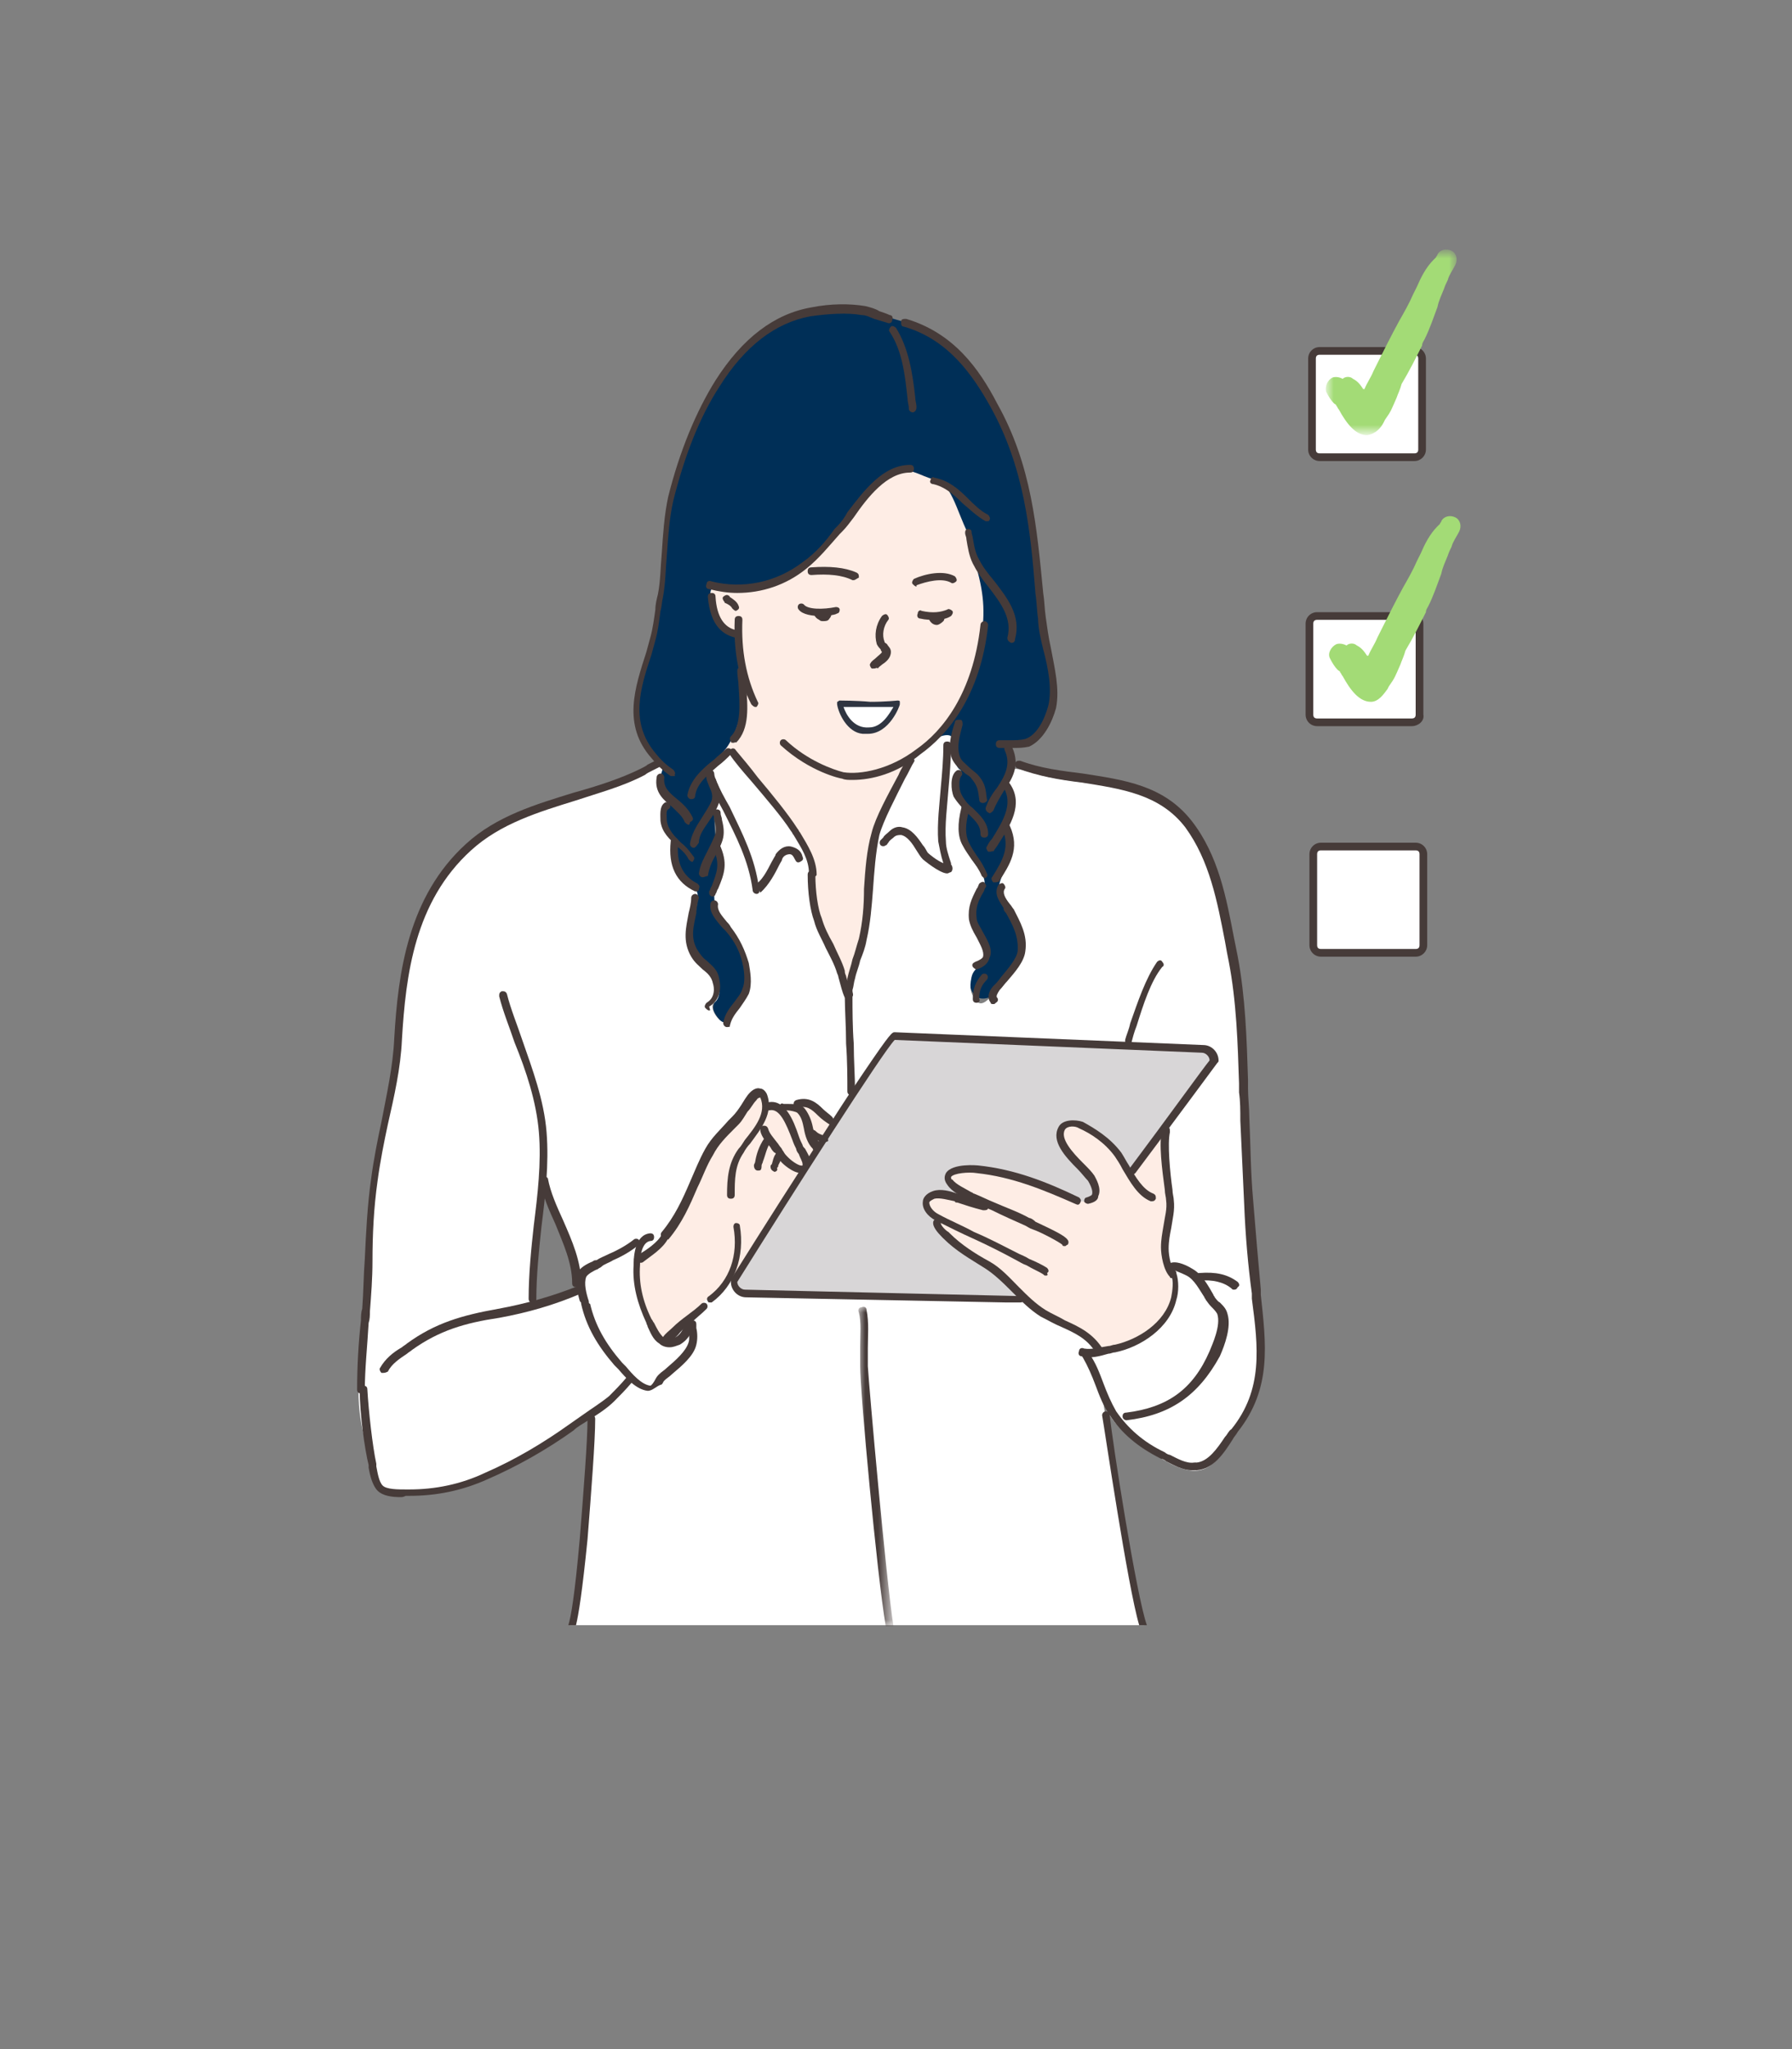 <svg version="1.1" id="Layer_2" xmlns="http://www.w3.org/2000/svg" x="0" y="0" viewBox="0 0 140 160" xml:space="preserve" enable-background="new 0 0 140 160"><rect x="0" y="0" width="140" height="160" fill="#808080" stroke="none"/><style>.st0,.st2,.st4{fill-rule:evenodd;clip-rule:evenodd;fill:#feede5}.st2,.st4{fill:#fff}.st4{fill:#463b39}</style><g id="Group-185" transform="translate(870 1396)"><path id="Fill-1_00000062154004333823839010000001040528248236767626_" class="st0" d="M-815.2-1349.3c0-8.8 6.1-13.5 11-13.5s12.7 4.6 12.7 13.3c0 3.2-2.2 7.6-3.7 13-2.6 9.1-5.5 19.5-8.6 19.5-4.9 0-11.4-23.5-11.4-32.3"/><path id="Fill-3_00000119810203130781791080000000926990922231641261_" class="st0" d="M-820-1298c1-.7 3.3-4.2 4.5-6.8 1.2-2.6 2.2-6.6 4.9-6.6s8.2-.2 6.6 2.5c-1.6 2.7-6.6 11.7-7.8 12.6-1.3 1-3.5 4-5.1 5-1.6 1-3-.9-3.4-2.7-.6-1.7-.7-3.3.3-4"/><path id="Fill-5_00000115501561258411261670000003119398944782538665_" class="st0" d="M-777.8-1297.1c.1 2-.1 5-2.5 5.9-2.5.9-2.5 1.6-4.4.4-1.9-1.1-2.2-1.6-7.1-5.3-4.8-3.6-7.9-3.9-6.4-6.6 1.6-2.6 5.7-3.6 8.1-2.8 2.4.8.5-1 1.9-2.6s4.4-.8 5.4.5 1.5 1.3 3 .2 2.2-1.8 2.1.9c-.1 2.8-.3 7.5-.1 9.4"/><path id="Fill-7_00000041257852502197977020000016783474367187291275_" d="M-813.4-1315.9c-1.1-1.3-1-1.3-.6-2.3 1-2-2.4-2.4-2-4.9.2-1.3.7-2.6.4-3.3-.2-.4-1-.8-1.5-1.8-.3-.7-.1-1.3-.3-2.2-.2-.7-.5-.7-.7-1.6-.2-.8.7-1.4.2-1.8-.3-.3-1.2-1.2-.5-2.5.2-.4-1.4-1.6-1.7-2.8-.3-1.1-.3-1.6-.2-2.8.1-1 .8-2.7 1.3-4.7.2-.7.3-1.7.5-3.1.3-1.7.2-4 .5-6 .2-1.8 1-3.8 1.6-5.4.6-1.7.8-2.4 1.9-4.4 1.6-2.7 3.3-4.3 5.2-5.4 1.2-.7 3.4-1.2 5.4-1.1 1.2 0 2.2.3 3.2.7.6.3 1.5.4 3 1 .9.4 3.2 2.5 4.2 4 .9 1.5 1.7 2.8 2.4 4.4 1.7 4.2 2 7.7 2.3 11.6.1 1 .2 2.3.3 3.2.3 1.9.7 3.2.7 4.8 0 1.6-.7 3.3-1.4 3.8-1 .7-1.1.5-1.9.5-.2 0 0 .5 0 1.1.1 1 .3 2.5.3 3.5 0 3.6.7 6.2 1.1 10.5.4 4.3-.9 3.7-2.4 4.5-1.4.8-2.4.5-2.3-2.7.1-3.3.5-5.6.4-7.4-.1-.7-.5-1.2-.8-2.3-.4-1.5-.7-3.8-.7-5.8 0-1-2-1.3-1.3-2.1.9-1 1.8-2.2 1.9-2.6.6-1.3 1.4-3.8 1.6-5.2.3-2 .1-3.7-.7-6.1-.2-.5-.1-1.3-.4-1.8-.9-1.8-1.3-4-2.7-4.2-.8-.1-2.1-1.2-3.4-.4-1.3.9-2.3 2-3.1 3.2-1.3 2-4.3 5-6.5 5.4-3.4.7-4.5-.5-4.4 1 .1 1.4.4 1.9.7 2.2.6.6 1.3 0 1.5 1.5.1 1.5.2 3.2.2 4.8 0 1.1-.7 2.9-1.4 3.6-1.9 1.8-.8.8-.7 4.9.1 4.1 1 7.6 2.3 10.6.8 1.8.2 3.2-.8 4.2-.5.8-.3 2.2-.7 1.7" fill-rule="evenodd" clip-rule="evenodd" fill="#002f57"/><path id="Fill-9_00000110437906446733373160000009185416060656809102_" class="st2" d="M-827.3-1303s1.2 2.8 1.8 4.7c.5 1.8.6 2.9.5 3-.1.2-3.4 1.2-3.4 1.1 0-.3.3-6.5.8-8.6 0 0 .1-.2.3-.2m31.3-35.6c-.4 0-.9.2-1.4.7-1.5 1.2-1.5 1.5-2.1 2.4-1.4 2.1-2.2 4.5-2.5 6.8-.1 1.3-.3 3.7-.5 5.4-.2 1.3-.5 1.9-.7 2.8-.2.9-.6 2-.9 1.1-.4-1.4-1.6-3.7-1.9-4.6-.4-1-.3-2.4-.5-4.1-.2-1.5-2.1-4-3-5.2-1.1-1.5-2.5-2.6-2.9-3.4-.6-1.2-1.3-.1-2.2.8-.3.3.6 1.5.6 1.9 0 .5-.3.9-.1 1.4.2.4.2.4.2.8.1 1-.2 1.2-.1 1.7s.2.8.2 1.3c.1 1-.4 2-.4 2.8 0 1.4 1 2 1.8 3.3.7 1 1.1 2.7.7 3.9-.3.8-1.3 1.8-1.4 2.3-.2 1.1-1.7-.8-1.1-1.2.4-.3.5-.9.3-1.6-.2-.6-.7-.9-1.2-1.4-.3-.3-.6-.8-.8-1.2-.4-1.1.3-3.6.4-4.1.1-.5-.6-1-1-1.3-.8-.6-1-1.6-.9-2.5.1-.6 0-.7-.4-1.2-.3-.5-.6-1-.4-1.4.4-.8.5-1.1.3-1.2-.4-.3-.7-.9-.6-1.4.1-.5.3-.9.3-1.2 0-.3-.9.3-2.6.9-2 .7-4 1.2-6.8 2.3-2.4.9-3.5 1.2-4.7 2.1-1.4 1.2-3.6 3.6-4.7 6-2.2 4.8-1.6 10.4-2.5 14.4-.4 1.7-1.1 4.1-1.4 6.7-.4 3.5-.4 8.3-.8 12.1-.8 6.7.2 7.2.9 11.2.2 1.4 2.3 1.2 3.9 1.1 3-.2 5.9-1.7 7.8-2.7 1.3-.7 4.7-2.7 6.7-4.5.9-.8 1.4-1.9 1.9-1.5.9.7 1.4.7 1.5.4.2-.9 1.5-1.6 2.5-2.8.8-1 .6-1.9.2-2.4-.3-.3-1.5 1.7-2.1 1.5-.5-.2-1.7-3.2-1.8-4.2-.2-2 0-2.2.7-2.6.6-.3 1.2-1.2 1.6-1.7 1.1-1.5 2.1-4.1 3.3-6.6.4-.9 1.7-1.6 2.1-2.3.4-.8 1-1.5 1.4-1.8.6-.5.6.6.7.7.1.4.8.6 1.3.5.6-.1.9.3 1.3-.2.9-.8 2.9 1.6 3.6 1.8 1.5.3 14.6-5.4 17.8-4.7 2.3.5 7.9 3.1 7.3 6.7-.3 1.7.5 3.4.4 4.3-.2 2.3-.6 2.4-.3 3.8.1.6.6 1.3.6 2.3.1 4.2-5.8 5.2-6.5 5.3-.7 0 0 .7.5 1.9.4 1 .6 2.5 2 3.8.8.8 1.3 1.1 2.4 1.8 4.4 3.1 5 .5 6.5-1.4 1-1.4 1.9-3.9 1.9-5.8 0-1.8-.3-3.8-.5-6.4-.2-2.6-.4-5.7-.5-8.2-.3-5.7-.2-10.3-.9-15.1-.3-2.1-1.1-5.3-1.4-6.7-.4-2.1-2.2-5-3-5.9-1.8-1.9-3.8-2.2-6.7-2.7-1.4-.2-3.3-.4-4.5-.8-2-.6-2.1-.4-2.1 0 0 .3-.3.7-.2.9.2.4.5.7.5 1.2 0 1.1-.6 1.7-.4 2.1.1.4.2.7.3 1.1 0 .7-.2 1.3-.4 1.8-.4 1.3-1.1 2.1 0 3.6.4.5 1.1 1.9 1.1 3 0 1.4-1.4 2.6-1.8 3.1-.6.8-1.3 1.7-1.8.7-.2-.3-.4-.7-.2-1.6.2-.9 1.1-.9 1.1-1.5 0-1-.8-1.9-1-2.5-.2-.6.2-1.9.4-2.2.4-.7.7-1 .4-1.7-.2-.5-.9-1.2-1.3-2-.2-.5-.4-1.2-.3-1.9.2-.8.3-1.1.1-1.3-.3-.3-.8-1.1-.7-1.7.2-1 .7-1.2.4-1.4-.3-.2-.5-.8-.4-1.5 0-.9-.2-1.2-.6-1.2"/><path id="Fill-11_00000167358293722333358040000004760790381136652688_" class="st2" d="M-825.5-1269.1h44.9c-.4-2-1.5-6.4-2-9.1-.7-3.4-.4-4.6-1-7.1-.6-2.9-.2-4.9-.9-5.7-1.2-1.5-2.4-1.8-4-2.5-.6-.3-1.2-.9-2.3-1.5-2.6-1.5-16.9-2.8-21.2-1.9-.5.1-1.6 1.4-1.8 1.5-1.9 1.6-7.3 6.4-9.6 9.2-.7.8-.9 5-.8 7.2.2 2.9-.9 8-1.3 9.9"/><path id="Fill-13_00000078760783112572227730000003449811028507542680_" class="st2" d="M-806.1-1306.4c-.2.2-.8-.8-.6-1.1.1-.1.9.3.9.4.2.3-.2.6-.3.7"/><path id="Fill-15_00000030481025485184175930000004761916091862560915_" d="M-792.1-1296.8c-.7-.6-1.2-.7-2.1-1.3-.7-.5-1.9-1.4-2.3-1.9-.2-.3-.1-.4-.3-.7-.3-.4-.8-.7-.9-1-.2-.5.7-1.1 1.3-1 1.8.2 2.5.4 2 .2-.9-.4-1.9-1.2-1.7-1.7.3-.7 2.1-.4 2.5-.4 2.9.1 6.9 2.1 7.5 2.3 1.1.3 1.5 0 1.6-.7 0-.8-1.8-2.5-2.2-3.1-.5-.6-.9-1.6-.5-1.9.9-.9 2.3.3 2.7.5 1.5 1 2.2 2.4 2.4 2.9.1.2.6 0 .6 0 3.3-4.4 6.4-8.6 6.4-8.6 0-.5-.4-.9-.9-.9l-24.1-1c-.5 0-12.5 19.2-12.5 19.2 0 .5.4.9.9.9l20.3.4 1.5-.1s-.8-1-2.2-2.1" fill-rule="evenodd" clip-rule="evenodd" fill="#d8d6d7"/><path id="Fill-17" class="st2" d="M-766.9-1368.6h7.4c.3 0 .6.3.6.6v7.1c0 .3-.3.6-.6.6h-7.4c-.3 0-.6-.3-.6-.6v-7.1c0-.3.2-.6.6-.6"/><path id="Fill-19" class="st2" d="M-767.1-1347.8h7.4c.3 0 .6.3.6.6v7.1c0 .3-.3.6-.6.6h-7.4c-.3 0-.6-.3-.6-.6v-7.1c0-.4.3-.6.6-.6"/><path id="Fill-21" class="st2" d="M-766.8-1329.9h7.4c.3 0 .6.3.6.6v7.1c0 .3-.3.6-.6.6h-7.4c-.3 0-.6-.3-.6-.6v-7.1c0-.3.3-.6.6-.6"/><path id="Fill-23" class="st4" d="M-803.4-1335.1c-.3 0-.6 0-.8-.1-.1 0-2.5-.5-4.8-2.6-.1-.1-.1-.3 0-.4.1-.1.3-.1.4 0 1.7 1.6 3.7 2.3 4.5 2.5 1.3.2 3.6-.2 5.7-1.8 2-1.4 4.4-4.3 5-9.7 0-.2.2-.3.3-.3.2 0 .3.2.3.3-.6 5.6-3.2 8.6-5.3 10.1-1.8 1.5-3.8 2-5.3 2"/><path id="Fill-25" class="st4" d="M-811-1340.8c-.1 0-.2-.1-.3-.2-1-1.9-1.4-4.2-1.3-6.6 0-.2.1-.3.3-.3.2 0 .3.1.3.3-.1 2.4.3 4.5 1.2 6.4.1.1 0 .3-.1.4h-.1"/><path id="Fill-27" class="st4" d="M-812.5-1346.2c-.9-.2-2-.8-2.2-3.2 0-.2.1-.3.3-.3.2 0 .3.1.3.3.1 1.6.7 2.4 1.6 2.6.2 0 .3.2.2.3.1.2 0 .3-.2.3"/><path id="Fill-29" class="st4" d="M-801.7-1343.8h-.2c-.1-.1-.2-.3-.1-.4.1-.2.3-.3.4-.4.2-.2.5-.4.5-.5 0 0-.1-.1-.1-.2-.1-.1-.2-.2-.3-.4-.2-.7-.1-1.5.4-2.2.1-.1.3-.2.4-.1.1.1.2.3.1.4-.4.5-.5 1.2-.3 1.7 0 .1.1.1.2.2.1.2.3.3.3.6 0 .5-.4.8-.7 1-.1.1-.3.2-.3.3-.1-.1-.2 0-.3 0z"/><path id="Fill-31" class="st4" d="M-798.4-1350.2c-.1 0-.2-.1-.3-.2-.1-.1 0-.3.1-.4.9-.4 2.3-.7 3.2-.2.1.1.2.3.1.4-.1.1-.3.2-.4.1-.7-.4-1.9-.1-2.7.2v.1"/><path id="Fill-33" class="st4" d="M-798.7-1363.8c-.1 0-.3-.1-.3-.3 0-.3-.1-.5-.1-.8-.2-1.8-.4-3.7-1.4-5.2-.1-.1 0-.3.1-.4.1-.1.3 0 .4.1 1 1.6 1.3 3.6 1.5 5.4 0 .3.1.5.1.8 0 .3-.2.4-.3.4"/><path id="Fill-35" class="st4" d="M-803.3-1350.7h-.1c-.8-.4-1.9-.5-3.2-.4-.2 0-.3-.1-.3-.3 0-.2.1-.3.3-.3 1.4-.1 2.6 0 3.5.4.2.1.2.2.2.4-.2.1-.3.2-.4.2"/><path id="Fill-37" class="st4" d="M-805.9-1347.9c-.6 0-1.4-.1-1.7-.5-.1-.1-.1-.3 0-.4.1-.1.3-.1.4 0 .3.4 1.5.4 2.5.2.2 0 .3.1.3.2 0 .2-.1.3-.2.3-.1.1-.7.2-1.3.2"/><path id="Fill-39" class="st4" d="M-797-1347.6c-.3 0-.7 0-1.1-.1-.2 0-.3-.2-.2-.4 0-.2.2-.3.3-.2.9.2 1.5.1 2-.1.1-.1.3 0 .4.1.1.1 0 .3-.1.4-.3.2-.7.3-1.3.3"/><path id="Fill-41" class="st4" d="M-806.5-1327.5c-.2 0-.3-.1-.3-.3 0-1.1-.6-2-1.2-3-.1-.1-.1-.2-.2-.3-.7-1.1-2-2.6-3.1-3.9-.7-.8-1.3-1.5-1.7-2.1-.1-.1-.1-.3.1-.4.1-.1.3-.1.4.1.5.6 1.1 1.3 1.7 2.1 1.1 1.3 2.4 2.9 3.1 4 .1.1.1.2.2.3.6 1 1.3 2.1 1.3 3.3 0 .1-.2.2-.3.2"/><path id="Fill-43" class="st4" d="M-803.7-1317.9c-.3 0-.4-.3-.8-1.8 0-.1-.1-.3-.1-.3-.2-.7-.6-1.4-.9-2-.3-.7-.7-1.3-.9-2.1-.3-.8-.5-2.2-.5-3.6 0-.2.1-.3.3-.3.2 0 .3.1.3.3 0 1.3.2 2.7.5 3.4.2.7.5 1.3.9 2 .3.7.7 1.4.9 2.1 0 .1 0 .2.1.4 0 .1.1.3.1.4v-.2c.1-.5.3-1 .4-1.5.2-.5.3-1 .5-1.6.3-1.3.4-2.6.4-3.9.1-1.5.2-3 .6-4.4.3-1.2 1.3-3 2.1-4.5.2-.5.5-.9.7-1.3.1-.1.3-.2.4-.1.1.1.2.3.1.4-.2.3-.4.8-.7 1.3-.7 1.4-1.7 3.3-2 4.4-.3 1.4-.4 2.9-.5 4.3-.1 1.3-.2 2.6-.5 3.9-.1.6-.3 1.1-.5 1.6-.1.5-.3.9-.4 1.4-.1.3-.1.6-.2.9v.1c0 .1.1.3 0 .4-.1.2-.2.3-.3.3z"/><path id="Fill-45" class="st4" d="M-810.8-1326.5c-.1 0-.2 0-.2-.1-.1-.1-.1-.3.1-.4.6-.4 1-1.4 1.3-1.9.1-.2.2-.3.2-.4.3-.4.7-.7 1.2-.6.4.1.8.3.9.8.1.2 0 .3-.2.4-.2.1-.3 0-.4-.2-.1-.2-.2-.4-.4-.4s-.5.1-.6.4c0 .1-.1.2-.2.4-.3.6-.8 1.6-1.5 2.2-.1-.2-.1-.2-.2-.2"/><path id="Fill-47" class="st4" d="M-796-1327.8c-.6 0-1.9-1.1-1.9-1.1-.2-.2-.3-.4-.5-.7-.3-.5-.7-1.1-1.2-1.2-.2 0-.4 0-.6.2-.1.1-.3.2-.4.4-.1.1-.1.2-.2.2-.1.1-.3.1-.4 0-.1-.1-.1-.3 0-.4l.2-.2c.1-.2.3-.3.5-.5.3-.3.7-.4 1-.3.7.1 1.2.8 1.6 1.4.2.2.3.5.4.6.1.1.7.6 1.2.8-.2-.6-.3-1.2-.4-1.7-.1-1.4.1-2.9.2-4.2.1-1.1.2-2.2.2-3.3 0-.2.1-.3.3-.3.2 0 .3.1.3.3 0 1.1-.1 2.3-.2 3.4-.1 1.4-.3 2.8-.2 4.1 0 .5.2 1.1.4 1.7v.1c.1.1.2.4 0 .6-.1 0-.2.1-.3.1"/><path id="Fill-49" class="st4" d="M-841.8-1287.2c-.2 0-.3-.1-.3-.3 0-1.8.1-3.6.3-5.4 0-.3 0-.6.1-.9.1-1.3.1-2.6.2-3.9.1-2.1.2-4.2.5-6.3.2-1.5.5-3 .8-4.4.4-2.1.9-4.3 1-6.5.3-5.2 1.1-11.1 5.6-15.2 2.4-2.2 5.5-3.1 8.4-4 1.8-.5 3.7-1.1 5.3-1.9.2-.1.4-.2.5-.3l.6-.3c.1-.1.3 0 .4.1.1.1 0 .3-.1.4l-.6.3c-.2.1-.4.2-.5.3-1.7.9-3.6 1.4-5.4 2-2.9.9-5.9 1.8-8.2 3.9-4.4 4-5.1 9.7-5.4 14.8-.1 2.2-.6 4.4-1.1 6.6-.3 1.4-.6 2.9-.8 4.4-.3 2.1-.4 4.2-.4 6.3 0 1.3-.1 2.6-.2 3.9 0 .3 0 .6-.1.9-.1 1.8-.3 3.6-.3 5.3 0 .1-.1.2-.3.2"/><path id="Fill-51" class="st4" d="M-828.4-1294.3c-.2 0-.3-.1-.3-.3 0-1.9.2-3.9.4-5.7.3-2.4.6-4.9.4-7.3-.2-2.4-1-4.8-1.9-7-.4-1.2-.9-2.4-1.2-3.6 0-.2 0-.3.2-.4.2 0 .3 0 .4.2.3 1.2.8 2.4 1.2 3.6.8 2.3 1.7 4.7 1.9 7.2.2 2.5-.1 5-.4 7.4-.2 1.9-.4 3.8-.4 5.7 0 .1-.2.2-.3.2"/><path id="Fill-53" class="st4" d="M-776.5-1281.2c-.2 0-.3-.1-.3-.3 0-.2.1-.3.3-.3.9-.1 1.6-1.1 2.2-2 .2-.2.3-.5.5-.6 2.5-3.1 2.1-6.4 1.6-10.2v-.4c-.3-2.2-.5-4.5-.6-7-.1-2.2-.2-4.4-.3-6.5 0-.8 0-1.5-.1-2.2v-.7c-.1-3.1-.2-6.4-.8-9.5-.1-.5-.2-1-.3-1.6-.6-3.1-1.2-6.3-3.1-8.9-2-2.6-5-3-8.1-3.5-1.7-.2-3.4-.5-5-1.1-.2-.1-.2-.2-.2-.4.1-.2.2-.2.4-.2 1.6.6 3.3.8 4.9 1 3.2.5 6.3.9 8.5 3.7 2.1 2.7 2.7 6 3.3 9.1l.3 1.5c.6 3.2.7 6.4.8 9.6v.7c0 .7.1 1.5.1 2.2.1 2.1.1 4.3.3 6.5.2 2.5.4 4.8.6 7v.4c.4 3.8.9 7.3-1.8 10.7-.1.2-.3.4-.4.6-.7 1.1-1.5 2.3-2.8 2.4"/><path id="Fill-55" class="st4" d="M-776.9-1281.2c-.7 0-1.4-.4-2-.7-.1-.1-.3-.2-.4-.2-1.8-.9-3.1-2-4-3.4-.5-.7-.8-1.5-1.1-2.3-.3-.8-.6-1.5-1-2.2-.1-.1-.1-.3.1-.4.1-.1.3-.1.4.1.5.7.8 1.5 1.1 2.3.3.8.6 1.5 1 2.2.9 1.3 2.1 2.4 3.8 3.2.1.1.3.2.4.2.6.3 1.3.7 1.9.6.2 0 .3.1.3.3 0 .2-.1.3-.3.3h-.2"/><path id="Fill-57" class="st4" d="M-782-1285.1c-.1 0-.3-.1-.3-.3 0-.2.1-.3.3-.3 3.2-.4 5.2-1.8 6.5-4.8.2-.5.9-2 .6-2.9-.1-.2-.3-.4-.5-.6-.2-.2-.3-.4-.4-.5 0-.1-.1-.1-.1-.2-.4-.6-.8-1.4-1.4-1.7-.4-.2-.7-.3-.9-.4.1.1.1.1.1.2.2.6.2 1.5 0 2.1-.5 2.2-2.8 3.7-4.8 4.1-.2 0-.3.1-.5.1-.7.2-1.4.4-2.1.2-.2 0-.3-.2-.2-.4 0-.2.2-.3.4-.2.6.1 1.2-.1 1.9-.2.2 0 .3-.1.5-.1 1.8-.4 3.9-1.7 4.4-3.7.1-.5.2-1.3 0-1.7l-.1-.1c-.1-.2-.3-.4-.2-.6 0-.2.1-.3.3-.3.3-.1.9 0 1.7.5.7.4 1.2 1.3 1.6 2 0 .1.1.1.1.2.1.1.2.3.4.4.3.3.5.5.6.9.3 1-.2 2.4-.6 3.3-1.7 3.1-3.9 4.6-7.3 5"/><path id="Fill-59" class="st4" d="M-773.6-1295.3c-.1 0-.1 0-.2-.1-.6-.5-1.5-.7-2.5-.6-.2 0-.3-.1-.3-.3 0-.2.1-.3.3-.3 1.3-.1 2.2.1 3 .7.1.1.2.3 0 .4-.1.2-.2.2-.3.2"/><path id="Fill-61" class="st4" d="M-781.8-1314.4h-.1c-.2-.1-.2-.2-.2-.4.1-.4.3-.8.4-1.3.6-1.7 1.2-3.5 2.1-4.8.1-.1.3-.2.4 0 .1.1.2.3 0 .4-.9 1.1-1.5 3-2 4.6-.2.5-.3.9-.4 1.3.1.1-.1.2-.2.2"/><path id="Fill-63" class="st4" d="M-840.1-1288.8h-.1c-.1-.1-.2-.3-.1-.4.4-.7 1-1.2 1.7-1.6.1-.1.3-.2.4-.3 2.2-1.6 4.3-2.2 7.1-2.7 2.2-.4 4.3-1 6.3-1.8.2-.1.3 0 .4.2.1.2 0 .3-.2.4-2.1.9-4.2 1.5-6.4 1.9-2.7.4-4.7 1-6.8 2.5-.1.1-.3.2-.4.3-.6.4-1.2.8-1.5 1.4-.2.1-.3.1-.4.1"/><path id="Fill-65" class="st4" d="M-820.2-1297.4c-.1 0-.2 0-.2-.1-.1-.1-.1-.3.1-.4.1 0 .2-.1.3-.2.5-.3 1.4-.9 1.7-1.5.1-.1.3-.2.4-.1.1.1.2.3.1.4-.4.8-1.4 1.4-1.9 1.8-.1.1-.2.1-.2.1h-.3"/><path id="Fill-67" class="st4" d="M-818-1291.1c-.1 0-.1 0-.2-.1s-.1-.3 0-.4c.2-.3.5-.5.7-.7.4-.4.8-.7 1.2-1 .4-.3.8-.6 1.1-.9.1-.1.3-.1.4 0 .1.1.1.3 0 .4-.4.4-.8.7-1.1 1-.4.3-.8.6-1.1 1l-.7.7c-.2-.1-.3 0-.3 0"/><path id="Fill-69" class="st4" d="M-838.7-1279.1c-.7 0-1.4-.1-1.8-.5-.4-.4-.6-1.2-.7-1.8v-.2c-.3-1.2-.7-4-.7-5.9 0-.2.1-.3.3-.3.2 0 .3.1.3.3.1 1.7.4 4.4.7 5.8v.2c.1.5.2 1.2.5 1.5.3.3 1.2.3 1.8.3h.3c2 0 4-.4 5.9-1.3 2.3-1 4.5-2.3 6.6-3.8.3-.2.7-.5 1-.7.7-.5 1.5-1 2.1-1.5.4-.4.9-.9 1.4-1.5.1-.1.3-.1.4 0s.1.3 0 .4c-.5.6-1 1.1-1.4 1.5-.6.6-1.4 1.1-2.2 1.6-.3.2-.7.4-1 .7-2.1 1.5-4.4 2.8-6.7 3.8-2 .9-4 1.3-6.1 1.3h-.3c-.2.1-.3.1-.4.1"/><path id="Fill-71" class="st4" d="M-814.5-1294.3c-.1 0-.2 0-.2-.1-.1-.1-.1-.3.1-.4 1.6-1.2 2.3-3.2 1.9-5.4 0-.2.1-.3.2-.3.2 0 .3.1.3.2.4 2.4-.4 4.7-2.2 6h-.1"/><path id="Fill-73_00000000217377234166004110000003159867245855871404_" class="st4" d="M-818.1-1299.3c-.1 0-.1 0-.2-.1s-.1-.3 0-.4c1-1.2 1.6-2.5 2.2-3.9.4-.9.7-1.7 1.2-2.6.5-.9 1.2-1.5 1.8-2.2l.3-.3c.3-.3.5-.6.7-.9.2-.3.4-.7.7-1 .2-.2.5-.4.8-.3.2 0 .4.2.5.4.6 1.5-.5 2.8-1.3 3.9-.2.2-.4.5-.5.7-.7 1-.7 2.1-.7 3.3 0 .2-.1.3-.3.3-.2 0-.3-.1-.3-.3 0-1.3.1-2.5.9-3.6.2-.2.3-.4.5-.7.8-1 1.7-2.1 1.2-3.3 0 0-.2 0-.3.2-.3.3-.4.6-.7.9-.2.3-.4.7-.7 1l-.3.3c-.7.7-1.3 1.3-1.7 2.1-.5.8-.8 1.7-1.2 2.5-.6 1.4-1.2 2.8-2.3 4.1-.1-.1-.2-.1-.3-.1"/><path id="Fill-75_00000182528732730761733500000005464732086957210757_" class="st4" d="M-807.4-1304.4c-.7 0-1.5-.8-1.5-.8-.2-.2-.3-.4-.4-.6-.1-.1-.1-.2-.2-.2-.1-.1-.2-.2-.3-.4-.3-.4-.7-.8-.8-1.3 0-.2 0-.3.2-.4.2 0 .3 0 .4.2.1.4.4.7.7 1.1.1.1.2.3.3.4.1.1.1.2.2.3.1.2.2.3.4.5.3.3.9.7 1.1.6v-.1c0-.2-.2-.5-.3-.8-.1-.1-.2-.3-.2-.4-.1-.2-.2-.4-.3-.7-.5-1.3-1-2.5-1.8-2.3-.2 0-.3 0-.4-.2 0-.2 0-.3.2-.4 1.4-.4 2.1 1.4 2.5 2.6.1.3.2.5.3.7 0 .1.1.2.2.3.2.4.5.8.4 1.1 0 .4-.3.6-.4.6-.1.1-.2.2-.3.2"/><path id="Fill-77_00000129884971684770208180000010227768122065521302_" class="st4" d="M-806.3-1306.2c-.1 0-.2 0-.2-.1-.4-.4-.6-1-.7-1.6-.1-.5-.2-.9-.5-1.2-.1-.1-.6-.2-.8-.2h-.4c-.2 0-.3-.2-.2-.3 0-.2.2-.3.3-.2h.4c.4 0 1 0 1.3.4.3.4.5.9.6 1.4.1.5.3 1 .6 1.3.1.1.1.3 0 .4-.3.1-.3.1-.4.1"/><path id="Fill-79_00000066483594778301546080000003954525647806879663_" class="st4" d="M-805.1-1308.2h-.1c-.3-.2-.6-.4-.9-.7-.5-.5-.9-.8-1.5-.6-.2 0-.3 0-.4-.2 0-.2 0-.3.2-.4 1-.3 1.6.2 2.1.7.2.2.5.4.7.6.1.1.2.3.1.4 0 .2-.1.2-.2.2"/><path id="Fill-81_00000078013655469667942630000007807464788119508389_" class="st4" d="M-805.7-1306.8h-.1c-.4-.2-.7-.3-.9-.5-.1-.1-.1-.3 0-.4.1-.1.3-.1.4 0 .2.2.4.3.8.4.2.1.2.2.2.4-.2.1-.3.1-.4.1"/><path id="Fill-83_00000034778011238961739740000006092771922301981084_" class="st4" d="M-810.8-1304.6c-.2 0-.3-.2-.3-.4 0-.1.1-.2.1-.3.1-.6.3-1.2.7-1.8.1-.1.3-.2.4-.1.1.1.2.3.1.4-.3.4-.4 1-.6 1.5 0 .1-.1.2-.1.3 0 .4-.1.4-.3.4"/><path id="Fill-85_00000023961971625635959040000007250307865466450563_" class="st4" d="M-809.5-1304.5c-.2-.1-.3-.2-.3-.4 0-.1 0-.1.1-.2.1-.3.1-.5.3-.8.1-.1.3-.2.4-.1.1.1.2.3.1.4l-.3.6c0 .1 0 .1-.1.2.1.2-.1.3-.2.3"/><path id="Fill-87_00000016788184302910674480000007289251778902548146_" class="st4" d="M-817.7-1290.8c-.3 0-.6-.1-.8-.3-.5-.3-.7-.9-.9-1.3 0-.1-.1-.2-.1-.3-.7-1.5-1.1-3-1-4.5 0-.7.1-2.4 1.3-2.5.2 0 .3.1.3.3 0 .2-.1.3-.3.3-.6.1-.8 1-.8 1.9-.1 1.4.2 2.8.9 4.2.1.1.1.2.2.3.2.4.4.8.7 1.1.4.3.8.1 1 0 .4-.2.7-.8.7-1.2 0-.2.1-.3.3-.3.2 0 .3.1.3.3.1.7-.3 1.4-1 1.8-.3.1-.5.2-.8.2"/><path id="Fill-89_00000000211810012015086030000007143532126672685191_" class="st4" d="M-819.4-1287.4c-.9-.1-1.7-1-2.3-1.7l-.3-.3c-1.3-1.5-2.2-3-2.6-4.8 0-.1 0-.1-.1-.2-.2-.7-.4-1.6-.2-2.2.2-.4.7-.7 1.2-.9.1-.1.2-.1.3-.1.3-.2.6-.3 1-.5.7-.3 1.4-.7 1.9-1.1.1-.1.3-.1.4 0 .1.1.1.3 0 .4-.6.5-1.3.9-2 1.2-.3.2-.7.3-.9.5-.1.1-.2.1-.3.2-.3.1-.8.4-.9.6-.2.5 0 1.3.2 1.9 0 .1 0 .2.1.2.4 1.7 1.2 3.1 2.5 4.6l.3.3c.5.6 1.2 1.4 1.9 1.5.1 0 .3-.3.4-.5.1-.2.2-.3.3-.4.2-.2.4-.3.6-.5.7-.6 1.5-1.3 1.7-2 .1-.3 0-.7 0-1.1v-.3c0-.2.1-.3.3-.3.2 0 .3.1.3.3v.3c.1.4.1.9 0 1.3-.2.9-1.2 1.7-1.9 2.3-.2.2-.4.3-.6.5-.1.1-.1.2-.2.3-.4.1-.7.5-1.1.5"/><path id="Fill-91_00000119831071016263793270000008667551320626538682_" class="st4" d="M-778.4-1296.2c-.1 0-.2 0-.2-.1-.5-.5-.7-1.7-.7-2.3 0-.6.1-1.1.2-1.7.1-.7.3-1.3.2-2 0-.2-.1-.5-.1-.8-.2-1.5-.5-3.7-.2-4.7 0-.2.2-.2.4-.2s.2.2.2.4c-.2.9 0 3.1.2 4.5 0 .3.1.6.1.8.1.8-.1 1.5-.2 2.2-.1.5-.2 1-.2 1.6 0 .6.2 1.5.5 1.9.1.1.1.3 0 .4h-.2"/><path id="Fill-93_00000090979527318905730200000001259916927639445425_" class="st4" d="M-785-1302c-.1 0-.3-.1-.3-.2 0-.2.1-.3.2-.3.3-.1.4-.2.4-.2.1-.2 0-.6-.3-1.1-.2-.2-.5-.6-.8-.9-1-1-2.1-2.2-1.5-3.3.3-.6 1.3-.6 1.9-.4.9.5 2.1 1.2 3 2.4.2.3.4.7.6 1 .5.9 1.1 1.9 1.9 2.2.2.1.2.2.2.4-.1.2-.2.2-.4.2-1-.4-1.6-1.5-2.2-2.5-.2-.4-.4-.7-.6-1-.8-1.1-1.9-1.8-2.8-2.2-.3-.2-.9-.2-1.1.1-.4.7.6 1.8 1.4 2.6.4.4.7.7.9 1 .1.2.6 1 .3 1.6 0 .3-.3.5-.8.6"/><path id="Fill-95_00000147209627766550587120000002484268975185435290_" class="st4" d="M-786.8-1298.7c-.1 0-.2 0-.2-.1-.2-.2-1.7-1-2.3-1.2-.3-.1-.4-.2-.6-.3-.9-.4-1.8-.8-2.6-1.2-.5-.2-1.1-.5-1.6-.7-.1 0-.1-.1-.2-.1-.6-.3-1.3-.6-1.7-1.2-.3-.4-.2-.7-.1-.9.5-.8 2.5-.6 2.5-.6 2.9.3 5.4 1.3 7.9 2.5.1.1.2.2.1.4s-.2.2-.4.1c-2.5-1.1-4.9-2.1-7.7-2.4-.6-.1-1.8 0-2 .3 0 .1 0 .2.1.2.3.4 1 .7 1.5 1 .1 0 .1.1.2.1.5.2 1.1.5 1.6.7.9.4 1.8.7 2.7 1.2.1 0 .3.1.5.3 1.5.7 2.3 1.1 2.5 1.4.1.1.1.3 0 .4-.1 0-.1.1-.2.1"/><path id="Fill-97_00000081629927787712331940000003815739665869267849_" class="st4" d="M-788.3-1296.4c-.1 0-.1 0-.2-.1-.3-.2-.8-.4-1.3-.7-.3-.1-.6-.3-.8-.4-1.1-.6-2.3-1.2-3.4-1.7-.9-.4-1.9-.9-2.9-1.4-.6-.3-1.1-.9-1-1.5 0-.2.2-.6.8-.8.6-.2 1.3 0 1.9.2.1 0 .2 0 .2.1.6.2 1.2.3 2 .6.2 0 .2.2.2.4s-.2.2-.4.2c-.8-.2-1.4-.4-2-.6-.1 0-.2 0-.2-.1-.5-.1-1.2-.3-1.6-.2-.2.1-.4.2-.4.3 0 .3.3.7.7.9.9.5 1.9.9 2.8 1.4 1.2.5 2.3 1.1 3.5 1.7.2.1.5.2.8.4.5.2 1.1.5 1.4.7.1.1.2.3 0 .4.1.2 0 .2-.1.2"/><path id="Fill-99_00000016065058402629521810000009169424703250756256_" class="st4" d="M-784.1-1290.3c-.1 0-.2 0-.3-.1-.7-1.1-1.6-1.5-2.7-2-.5-.2-1-.5-1.6-.8-.8-.5-1.5-1.2-2.2-1.9-.7-.7-1.4-1.4-2.2-1.9-1.1-.7-2.2-1.3-3.2-2.3l-.1-.1c-.4-.4-.7-.8-.7-1.1 0-.2.1-.3.3-.3.2 0 .3.1.3.3 0 .2.4.6.6.7l.1.1c.9.9 2 1.6 3.1 2.2.9.5 1.6 1.3 2.3 2 .7.7 1.3 1.3 2.1 1.8.5.3 1 .5 1.5.8 1.1.5 2.2 1 3 2.3.1.1 0 .3-.1.4-.1-.1-.1-.1-.2-.1"/><path id="Fill-101_00000111913728487904233300000010261667572333906098_" class="st4" d="M-817.4-1335.4h-.2c-.6-.4-1.1-.9-1.5-1.4-2.3-2.6-1.3-5.5-.4-8.3.1-.4.2-.7.3-1.1.2-.7.3-1.5.4-2.2 0-.4.1-.8.2-1.2.2-1 .2-2.1.3-3.2.1-1.5.2-3 .5-4.4.9-3.6 2.2-6.7 3.7-9.1 2.1-3.3 4.6-5.2 7.5-5.7 1.5-.3 3-.3 4.2-.1.4.1.8.2 1.1.4.3.1.6.2.8.3.2 0 .3.2.2.4 0 .2-.2.3-.4.2-.3-.1-.7-.2-1-.3-.3-.1-.6-.3-1-.3-1.1-.2-2.6-.1-4 .1-2.7.5-5.1 2.3-7.1 5.5-1.5 2.3-2.7 5.3-3.6 8.9-.3 1.3-.4 2.8-.5 4.2-.1 1.1-.1 2.2-.3 3.3-.1.4-.1.8-.2 1.1-.1.8-.2 1.6-.4 2.3-.1.4-.2.7-.3 1.1-.9 2.7-1.7 5.3.3 7.7.4.5.8.9 1.4 1.3.1.1.2.3.1.4.1.1 0 .1-.1.1"/><g id="Group-105" transform="translate(39 83.28)"><defs><filter id="Adobe_OpacityMaskFilter" filterUnits="userSpaceOnUse" x="-841.9" y="-1377.3" width="2.7" height="25"><feColorMatrix values="1 0 0 0 0 0 1 0 0 0 0 0 1 0 0 0 0 0 1 0"/></filter></defs><mask maskUnits="userSpaceOnUse" x="-841.9" y="-1377.3" width="2.7" height="25" id="mask-4_00000068671878354538582210000003537359657235669668_"><g filter="url(#Adobe_OpacityMaskFilter)"><path id="path-3_00000158021405662589346990000001332936333099371703_" class="st2" d="M-841.9-1377.3h2.6v25h-2.6z"/></g></mask><path id="Fill-103_00000059288146461557828360000012937999632295840921_" d="M-841.8-1374.1v1.5c0 2 1.3 16.2 2 20.3h.6c-.6-3.9-1.9-18.6-2-20.3v-1.4c0-1 .1-2-.1-3 0-.2-.2-.3-.4-.2-.2 0-.3.2-.2.4.2.8.1 1.7.1 2.7" mask="url(#mask-4_00000068671878354538582210000003537359657235669668_)" fill-rule="evenodd" clip-rule="evenodd" fill="#463b39"/></g><path id="Fill-106" class="st4" d="M-790.3-1294.3h-1.1l-20.3-.4c-.7 0-1.2-.6-1.2-1.2v-.2s3-4.8 6.1-9.6c1.8-2.8 3.2-5 4.3-6.6 2.1-3.1 2.2-3.1 2.4-3.1l24.1 1c.7 0 1.2.6 1.2 1.2 0 .1 0 .1-.1.2 0 0-3.1 4.2-6.4 8.6-.1.1-.3.2-.4.1-.1-.1-.2-.3-.1-.4 3-4 5.8-7.9 6.3-8.5 0-.3-.3-.6-.6-.6l-24-1c-.9.9-7.8 11.7-12.3 18.9 0 .3.3.6.6.6l21.4.5c.2 0 .3.1.3.3.1.1 0 .2-.2.2"/><path id="Fill-108_00000136384526391538643900000001605528540543599236_" class="st4" d="M-812.4-1349.7c-.7 0-1.4-.1-2.2-.3-.2 0-.3-.2-.2-.4 0-.2.2-.3.4-.2 2.4.6 5 .1 7.1-1.5 1-.7 1.8-1.6 2.5-2.6l.2-.2c.3-.3.6-.7.8-1.1 1.3-1.7 2.8-3.7 4.9-3.7.2 0 .3.1.3.3 0 .2-.1.3-.3.3-1.8 0-3.3 1.9-4.4 3.5-.3.4-.6.8-.9 1.1l-.2.2c-.8.9-1.6 1.9-2.6 2.7-1.6 1.3-3.5 1.9-5.4 1.9"/><path id="Fill-110_00000137810423468725255340000014364611928216937364_" class="st4" d="M-803.5-1310.5c-.2 0-.3-.1-.3-.3 0-1 0-2.4-.1-3.7 0-1.3-.1-2.7-.1-3.7 0-.2.1-.3.3-.3.2 0 .3.1.3.3 0 1 0 2.4.1 3.7 0 1.3.1 2.6.1 3.7 0 .1-.2.3-.3.3"/><path id="Fill-112" class="st4" d="M-796.8-1347.2s-.1 0 0 0c-.3 0-.5-.2-.6-.4-.1-.1-.1-.3.1-.4.1-.1.3-.1.4.1l.1.1.1-.1c.1-.1.3-.1.4 0 .1.1.1.3 0 .4-.2.2-.4.3-.5.3"/><path id="Fill-114" class="st4" d="M-805.7-1347.5c-.1 0-.2 0-.3-.1-.2-.1-.3-.2-.4-.4-.1-.2 0-.3.2-.4.2-.1.3 0 .4.2h.3c.1-.1.3 0 .4.1.1.1 0 .3-.1.4-.1.2-.3.2-.5.2"/><path id="Fill-116" class="st4" d="M-825-1295.5c-.2 0-.3-.1-.3-.3 0-1.6-.7-3.1-1.3-4.6-.5-1.1-1-2.2-1.2-3.4 0-.2.1-.3.2-.4.2 0 .3.1.4.2.2 1.1.7 2.2 1.2 3.3.7 1.6 1.4 3.2 1.4 4.9-.1.2-.3.3-.4.3"/><path id="Fill-118" class="st4" d="M-825-1269.1c.2-.8.5-2.7.9-6.7.3-3.8.6-7.7.6-9.4 0-.2-.1-.3-.3-.3-.2 0-.3.1-.3.3 0 1.7-.3 5.5-.6 9.3-.4 4.5-.7 6.2-.9 6.8h.6z"/><path id="Fill-120" class="st4" d="M-781-1269.1h.6c-.8-2.2-2.7-14.3-2.9-16.4 0-.2-.2-.3-.3-.3-.2 0-.3.2-.3.3.2 1.1 2 13.4 2.9 16.4"/><path id="Fill-122" class="st4" d="M-790.7-1337.6h-1.2c-.2 0-.3-.1-.3-.3 0-.2.1-.3.3-.3h.8c.4 0 .8 0 1.2-.1.9-.3 1.5-1.5 1.8-2.6.3-1.3 0-2.9-.4-4.4-.2-.8-.4-1.7-.4-2.4-.1-.6-.1-1.3-.2-1.9-.4-5.1-.9-9.9-3.5-14.6-1.4-2.5-3.3-5.3-6.8-6.3-.2 0-.2-.2-.2-.4s.2-.2.4-.2c3.7 1.1 5.7 3.9 7.1 6.6 2.7 4.8 3.1 9.7 3.6 14.8.1.6.1 1.2.2 1.9s.2 1.5.4 2.4c.3 1.6.7 3.2.4 4.7-.3 1.1-1 2.5-2.1 3-.5.1-.8.1-1.1.1"/><path id="Fill-124" class="st4" d="M-810.9-1326.2c-.1 0-.3-.1-.3-.3-.3-2.3-1.3-4.2-2.3-6.2-.4-.7-.7-1.4-1.1-2.2-.1-.1 0-.3.1-.4.1-.1.3 0 .4.1.3.8.7 1.5 1.1 2.2 1 2.1 2 4 2.3 6.4.1.2 0 .4-.2.4"/><path id="Fill-126" class="st4" d="M-812.7-1338c-.1 0-.2 0-.2-.1-.1-.1-.1-.3 0-.4.8-.8.7-2.5.6-3.9 0-.4-.1-.8-.1-1.2 0-.2.1-.3.3-.3.2 0 .3.1.3.3 0 .3 0 .7.1 1.2.1 1.5.3 3.3-.8 4.4 0-.1-.1 0-.2 0"/><path id="Fill-128" class="st4" d="M-816-1333.6c-.2 0-.3-.2-.3-.3.2-1.2 1.2-2.1 2.1-2.8.3-.3.6-.5.9-.8.1-.1.3-.1.4 0 .1.1.1.3 0 .4-.3.3-.6.6-1 .9-.8.7-1.7 1.4-1.8 2.4 0 .1-.1.2-.3.2"/><path id="Fill-130" class="st4" d="M-816.2-1331.6c-.1 0-.2-.1-.3-.2-.2-.5-.6-.8-1-1.2-.6-.5-1.4-1.1-1.2-2.3 0-.2.2-.3.3-.3.2 0 .3.2.3.3-.1.8.4 1.2 1 1.7.5.4.9.8 1.2 1.4.1.2 0 .3-.2.4 0 .2-.1.2-.1.2"/><path id="Fill-132" class="st4" d="M-815.8-1329.8c-.1 0-.1 0 0 0-.2 0-.3-.2-.3-.3.1-.7.5-1.4.9-2 .3-.5.6-.9.8-1.4.1-.4 0-.7-.2-1.1-.1-.3-.3-.6-.2-1 0-.2.2-.3.3-.3.2 0 .3.2.3.3 0 .2.1.4.2.7.2.4.4.9.2 1.5s-.5 1.1-.8 1.5c-.4.6-.8 1.1-.8 1.7-.2.3-.3.4-.4.4"/><path id="Fill-134" class="st4" d="M-815.9-1328.7c-.1 0-.2-.1-.3-.2-.2-.4-.5-.7-.9-1-.6-.6-1.2-1.1-1.3-2 0-.4-.1-1.1.3-1.4.1-.1.3-.1.4.1.1.1.1.3-.1.4-.2.1-.1.6-.1.9.1.7.6 1.2 1.1 1.7.4.3.7.7 1 1.1.1.1 0 .3-.1.4.1 0 0 0 0 0"/><path id="Fill-136" class="st4" d="M-815.1-1327.5c-.2 0-.3-.2-.3-.3.1-.7.4-1.2.7-1.8.2-.4.4-.8.6-1.3.1-.4 0-.7-.1-1.1 0-.2-.1-.4-.1-.5 0-.2.1-.3.3-.3.2 0 .3.1.3.3 0 .2.1.3.1.5.1.4.2.9.1 1.4-.1.5-.4 1-.6 1.4-.3.5-.5 1-.6 1.6-.1 0-.3.1-.4.1"/><path id="Fill-138" class="st4" d="M-815.6-1326.4h-.1c-1.5-.7-2.1-2-1.9-3.9 0-.2.2-.3.3-.3.2 0 .3.2.3.3-.2 1.6.3 2.7 1.5 3.3.1.1.2.2.1.4 0 .2-.1.2-.2.2"/><path id="Fill-140" class="st4" d="M-814.3-1326h-.1c-.2-.1-.2-.2-.2-.4.1-.1.1-.3.2-.4.4-1.1.7-1.7.1-3-.1-.1 0-.3.1-.4.1-.1.3 0 .4.1.7 1.5.4 2.3-.1 3.5-.1.1-.1.3-.2.4 0 .1-.1.2-.2.2"/><path id="Fill-142" class="st4" d="M-814.6-1317.1c-.1 0-.2-.1-.3-.2-.1-.1 0-.3.1-.4.7-.4.6-1.2.5-1.5-.1-.5-.4-.8-.8-1.1-.3-.3-.6-.5-.9-1-.7-1.2-.4-2.3-.2-3.4.1-.4.2-.8.2-1.2 0-.2.2-.3.3-.3.2 0 .3.2.3.3-.1.4-.2.8-.2 1.2-.2 1-.5 1.9.1 2.9.2.3.4.6.7.8.4.4.9.7 1 1.5.2.9-.1 1.7-.8 2.1.1.3.1.3 0 .3"/><path id="Fill-144" class="st4" d="M-813.2-1315.8c-.2 0-.3-.2-.3-.3.1-.7.5-1.2.9-1.7.2-.3.5-.6.6-1 .2-.4.2-1.2 0-2-.2-.9-.6-1.7-1.3-2.5l-.3-.3c-.4-.5-1-1.1-.9-1.8 0-.2.2-.3.3-.3.2 0 .3.2.3.3-.1.5.3.9.7 1.4.1.1.2.2.3.4.7.9 1.1 1.8 1.4 2.8.1.6.3 1.6 0 2.4-.2.4-.5.8-.7 1.1-.4.5-.7.9-.8 1.5.1-.1 0 0-.2 0"/><path id="Fill-146" class="st4" d="M-793.2-1333.3c-.2 0-.3-.1-.3-.3-.1-.7-.1-1-.6-1.6-.1-.2-.4-.3-.6-.5-.4-.3-.7-.6-.9-1-.4-.9-.1-2 .2-2.9 0-.2.2-.2.4-.2s.2.2.2.4c-.2.8-.5 1.7-.2 2.5.1.3.4.5.7.8.2.2.5.4.7.6.6.7.6 1.1.7 1.9.1.1-.1.3-.3.3.1 0 0 0 0 0"/><path id="Fill-148" class="st4" d="M-792.7-1332.5s-.1 0 0 0c-.2-.1-.3-.2-.3-.4.2-.6.5-1.1.9-1.6.6-.9 1.1-1.8.6-2.9-.1-.2 0-.3.2-.4.2-.1.3 0 .4.2.6 1.4 0 2.4-.7 3.4-.3.5-.6 1-.8 1.5-.1.1-.2.2-.3.2"/><path id="Fill-150" class="st4" d="M-793.1-1330.6c-.2 0-.3-.1-.3-.3 0-.7-.5-1.1-1-1.6-.4-.4-.8-.8-1.1-1.3-.2-.5-.3-1.6.2-2 .1-.1.3-.1.4 0 .1.1.1.3 0 .4-.2.2-.2 1 0 1.4.2.4.5.8.9 1.1.5.5 1.2 1.1 1.2 2 0 .2-.1.3-.3.3"/><path id="Fill-152" class="st4" d="M-792.6-1329.5h-.2c-.1-.1-.2-.3-.1-.4.1-.2.2-.4.4-.6.8-1.3 1.7-2.7.9-4-.1-.1-.1-.3.1-.4.1-.1.3-.1.4.1 1.1 1.6 0 3.3-.9 4.7-.1.2-.3.4-.4.6 0-.1-.1 0-.2 0"/><path id="Fill-154" class="st4" d="M-793-1327.4c-.1 0-.2-.1-.3-.2-.2-.5-.5-.9-.8-1.3-.2-.3-.5-.7-.7-1.1-.4-.7-.4-1.7-.1-2.9 0-.2.2-.3.4-.2.2 0 .3.2.2.4-.3 1.1-.3 1.9 0 2.5.2.4.4.7.6 1 .3.4.6.9.8 1.4.1.2 0 .3-.2.4h.1"/><path id="Fill-156" class="st4" d="M-792.2-1327.1h-.2c-.1-.1-.2-.3-.1-.4.9-1.4 1.4-2.4.8-3.8-.1-.2 0-.3.2-.4.2-.1.3 0 .4.2.8 1.8 0 3-.9 4.4 0-.1-.1 0-.2 0"/><path id="Fill-158" class="st4" d="M-793.7-1320.3c-.1 0-.2-.1-.3-.2-.1-.2 0-.3.2-.4.3-.1.6-.3.6-.4.1-.4-.2-.9-.5-1.5-.3-.5-.5-.9-.6-1.4-.1-1 .2-1.6.6-2.4.1-.1.1-.2.2-.4.1-.1.3-.2.4-.1.1.1.2.3.1.4-.1.1-.1.3-.2.4-.4.7-.6 1.2-.5 2 0 .3.3.7.5 1.1.4.7.8 1.4.5 2-.1.4-.4.7-1 .9 0-.1 0 0 0 0"/><path id="Fill-160" class="st4" d="M-792.4-1317.6c-.1 0-.2 0-.2-.1-.4-.5 0-1.1.2-1.3.2-.2.4-.4.6-.7.5-.6 1.2-1.4 1.3-2 .1-1.2-.4-2.1-.9-3-.1-.1-.2-.2-.2-.4-.3-.5-.8-1.1-.4-1.8.1-.1.3-.2.4-.1.1.1.2.3.1.4-.2.3 0 .7.4 1.2.1.1.2.3.3.4.5 1 1.1 2 .9 3.3-.1.8-.8 1.6-1.4 2.3-.2.2-.4.5-.6.7-.2.3-.3.5-.2.6.1.1.1.3-.1.4-.1.1-.1.1-.2.1"/><path id="Fill-162" class="st4" d="M-793.7-1317.7c-.2 0-.3-.1-.3-.3 0-.8.2-1.3.7-1.9.1-.1.3-.1.4 0 .1.1.1.3 0 .4-.4.4-.6.8-.6 1.5.1.1 0 .3-.2.3"/><path id="Fill-164" class="st4" d="M-792.9-1355.3h-.1c-.7-.4-1.2-.9-1.8-1.4-.7-.7-1.4-1.3-2.3-1.5-.2 0-.3-.2-.2-.3 0-.2.2-.3.3-.2 1.1.2 1.9.9 2.6 1.6.5.5 1 1 1.6 1.3.1.1.2.3.1.4 0 .1-.1.1-.2.1"/><path id="Fill-166" class="st4" d="M-791-1345.8c-.2-.1-.3-.2-.3-.4.4-1.5-.5-2.7-1.5-4-.5-.6-.9-1.2-1.2-1.8-.3-.6-.4-1.3-.5-1.9 0-.2-.1-.3-.1-.5s.1-.3.2-.3c.2 0 .3.1.3.2 0 .2.1.4.1.5.1.6.2 1.2.5 1.7.3.6.7 1.1 1.2 1.7 1 1.3 2.1 2.7 1.6 4.5 0 .2-.1.3-.3.3"/><path id="Fill-168" class="st4" d="M-812.5-1348.3c-.1 0-.2-.1-.3-.2-.1-.2-.3-.3-.5-.4 0 0-.1 0-.1-.1-.1-.1-.2-.3-.1-.4.1-.1.3-.2.4-.1 0 0 .1 0 .1.1.3.2.6.4.7.7.1.2 0 .3-.2.4"/><path id="Fill-170" class="st4" d="M-766.9-1368.3c-.2 0-.3.1-.3.3v7.1c0 .2.1.3.3.3h7.4c.2 0 .3-.1.3-.3v-7.1c0-.2-.1-.3-.3-.3h-7.4zm7.4 8.3h-7.4c-.5 0-.9-.4-.9-.9v-7.1c0-.5.4-.9.9-.9h7.4c.5 0 .9.4.9.9v7.1c0 .5-.4.9-.9.9z"/><path id="Fill-172" class="st4" d="M-767.1-1347.6c-.2 0-.3.1-.3.3v7.1c0 .2.1.3.3.3h7.4c.2 0 .3-.1.3-.3v-7.1c0-.2-.1-.3-.3-.3h-7.4zm7.4 8.3h-7.4c-.5 0-.9-.4-.9-.9v-7.1c0-.5.4-.9.9-.9h7.4c.5 0 .9.4.9.9v7.1c.1.5-.4.9-.9.9z"/><path id="Fill-174" class="st4" d="M-766.8-1329.6c-.2 0-.3.1-.3.3v7.1c0 .2.1.3.3.3h7.4c.2 0 .3-.1.3-.3v-7.1c0-.2-.1-.3-.3-.3h-7.4zm7.4 8.3h-7.4c-.5 0-.9-.4-.9-.9v-7.1c0-.5.4-.9.9-.9h7.4c.5 0 .9.4.9.9v7.1c0 .5-.4.9-.9.9z"/><g id="Group-178" transform="translate(75 .28)"><defs><filter id="Adobe_OpacityMaskFilter_00000047059648693278796430000004661992655575216568_" filterUnits="userSpaceOnUse" x="-841.3" y="-1376.6" width="10.3" height="14.3"><feColorMatrix values="1 0 0 0 0 0 1 0 0 0 0 0 1 0 0 0 0 0 1 0"/></filter></defs><mask maskUnits="userSpaceOnUse" x="-841.3" y="-1376.6" width="10.3" height="14.3" id="mask-6_00000147187223910578092130000012309329988565522600_"><g filter="url(#Adobe_OpacityMaskFilter_00000047059648693278796430000004661992655575216568_)"><path id="path-5_00000067925050747266652070000001220361933296457351_" class="st2" d="M-841.3-1376.6h10.3v14.3h-10.3z"/></g></mask><path id="Fill-176" d="M-838.2-1362.3c-.9 0-1.6-.9-2.2-2-.1-.1-.1-.2-.2-.3 0-.1-.1-.1-.2-.2-.2-.2-.4-.5-.6-.9-.1-.4.1-.9.5-1.1.3-.1.6 0 .8.1.2-.2.6-.2.8 0 .4.2.6.5.8.8h.1c.2-.5.5-.9.7-1.4l.2-.4c.6-1.2 1.2-2.4 1.8-3.5.4-.7.8-1.4 1.1-2.1l.3-.6c.3-.7.7-1.5 1.3-2.1l.2-.2c0-.1.1-.1.1-.2.2-.4.7-.5 1.1-.3.4.2.5.7.3 1.1-.2.4-.5.8-.6 1.2-.1.2-.2.4-.3.7-.2.5-.4.9-.5 1.4-.3.8-.6 1.7-1 2.5-.1.2-.2.3-.2.5-.5 1-1 2-1.6 3-.1.4-.3.8-.4 1.1-.4.9-.4 1-.9 1.7l-.1.2c-.2.4-.6.9-1.3 1 .1 0 .1 0 0 0" mask="url(#mask-6_00000147187223910578092130000012309329988565522600_)" fill-rule="evenodd" clip-rule="evenodd" fill="#a3db76"/></g><path id="Fill-179" d="M-762.9-1341.2c-.9 0-1.6-.9-2.2-2-.1-.1-.1-.2-.2-.3 0-.1-.1-.1-.2-.2-.2-.2-.4-.5-.6-.9-.2-.4.1-.9.5-1.1.3-.1.6 0 .8.1.2-.2.6-.2.8 0 .4.2.6.5.8.8h.1c.2-.5.5-.9.7-1.4l.2-.4c.6-1.2 1.2-2.4 1.8-3.5.4-.7.8-1.4 1.1-2.1l.3-.6c.3-.7.7-1.5 1.3-2.1l.2-.2c0-.1.1-.1.1-.2.2-.4.7-.5 1.1-.3.4.2.5.7.3 1.1-.2.4-.5.8-.6 1.2-.1.2-.2.4-.3.7-.2.5-.4.9-.5 1.4-.3.8-.6 1.7-1 2.5-.1.2-.2.3-.2.5-.5 1-1 2-1.6 3-.1.4-.3.8-.4 1.1-.4.9-.4 1-.9 1.7l-.1.2c-.3.4-.7 1-1.3 1" fill-rule="evenodd" clip-rule="evenodd" fill="#a3db76"/><path id="Fill-181" class="st2" d="M-804.5-1341.1s.5 2.2 2.4 2.1c1.6-.1 2.3-2.2 2.3-2.2s-1 0-2.1.1c-1.2.1-2.6 0-2.6 0"/><path id="Fill-183" d="M-802-1340.8h-2.1c.2.6.8 1.7 2 1.6 1 0 1.6-1.1 1.9-1.6h-1.8m-2.6-.2v-.2c.1 0 .1-.1.2-.1 0 0 1.3 0 2.4.1 1.2 0 2.1-.1 2.1-.1.1 0 .2 0 .2.1v.2c0 .1-.8 2.3-2.5 2.3h-.4c-1.2-.1-1.9-1.6-2-2.3" fill-rule="evenodd" clip-rule="evenodd" fill="#2f3541"/></g></svg>